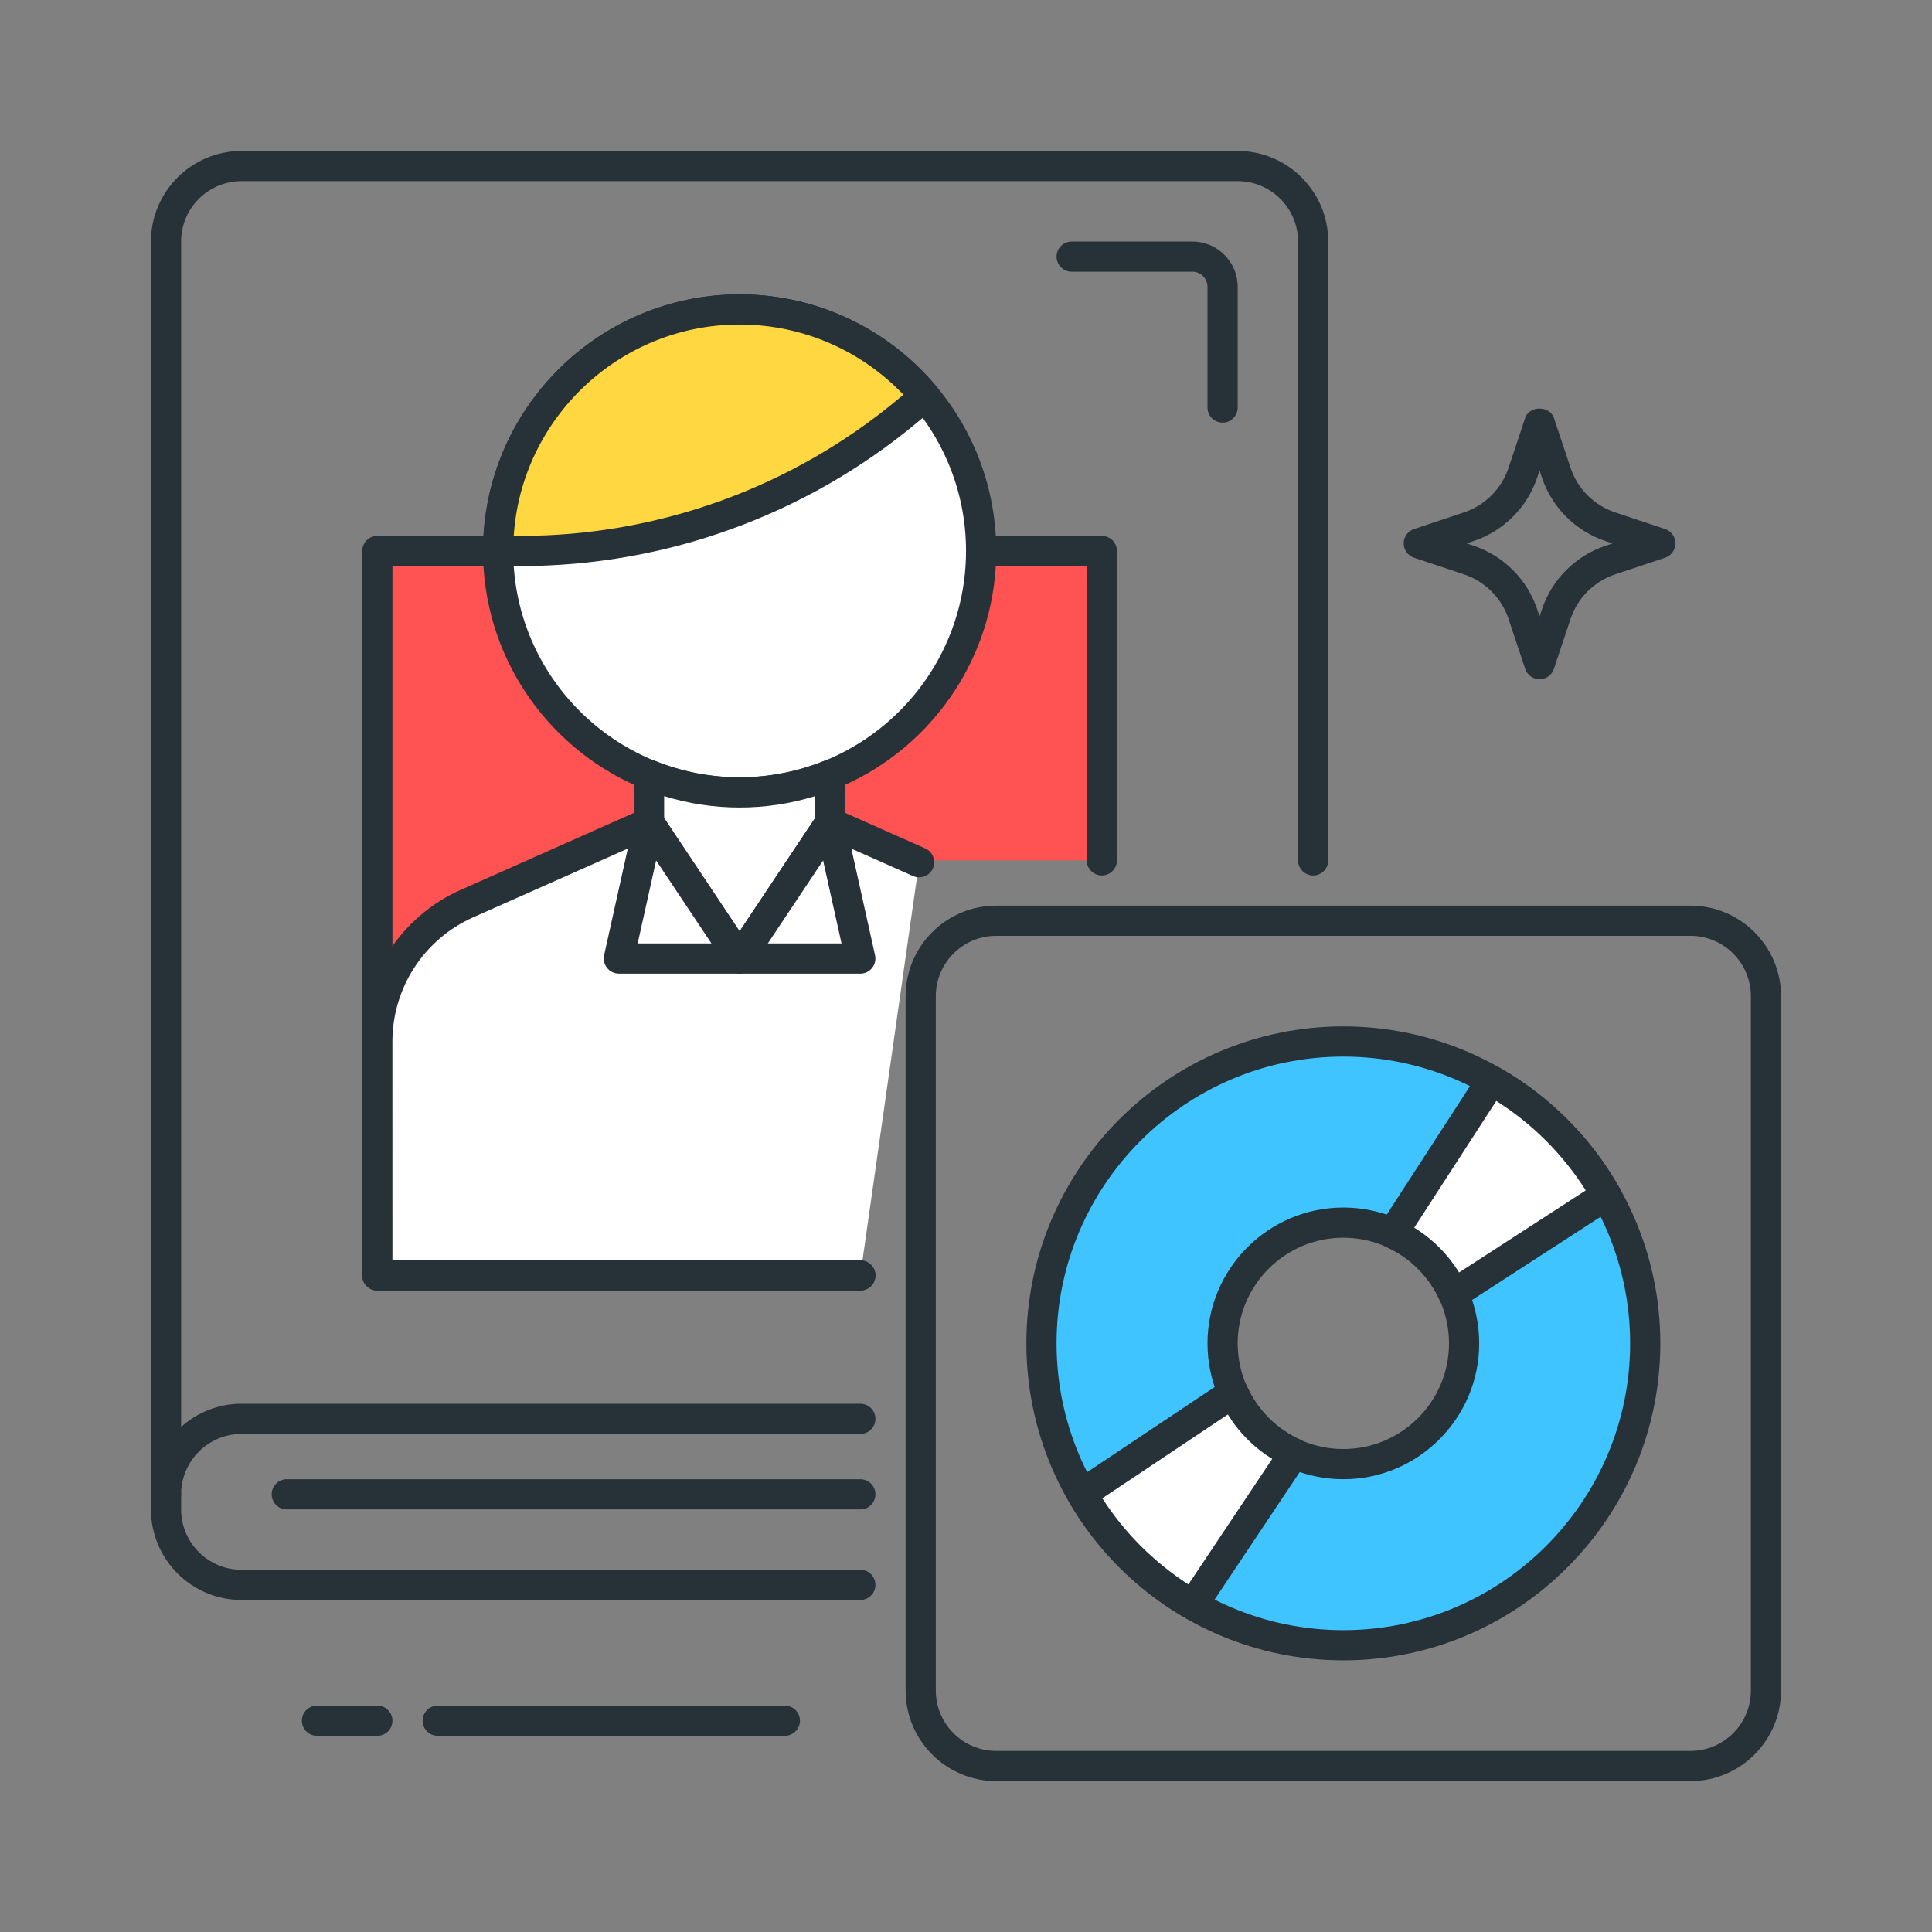<?xml version="1.0" encoding="utf-8"?>
<!-- Generator: Adobe Illustrator 22.0.0, SVG Export Plug-In . SVG Version: 6.00 Build 0)  -->
<svg version="1.1" id="Layer_1" xmlns="http://www.w3.org/2000/svg" xmlns:xlink="http://www.w3.org/1999/xlink" x="0px" y="0px"
	 viewBox="0 0 64 64" style="enable-background:new 0 0 64 64;" xml:space="preserve">
<rect x="0" y="0" width="64" height="64" fill="#808080" stroke="none"/>
<style type="text/css">
	.st0{fill:#263238;}
	.st1{fill:#FFD740;}
	.st2{fill:#40C4FF;}
	.st3{fill:#FF5252;}
	.st4{fill:#4FC3F7;}
	.st5{fill:#FFFFFF;}
	.st6{fill:#4DB6AC;}
	.st7{fill:#FFCA28;}
	.st8{fill:#37474F;}
</style>
<g>
	<g>
		<g>
			<path class="st3" d="M28.5,31.001c0-1.381,1.119-2.5,2.5-2.5h5.5v-10.25h-24v24h16V31.001z"/>
		</g>
	</g>
	<g>
		<g>
			<path class="st0" d="M28.5,42.751h-16c-0.276,0-0.5-0.224-0.5-0.5v-24c0-0.276,0.224-0.5,0.5-0.5h24c0.276,0,0.5,0.224,0.5,0.5
				v10.25c0,0.276-0.224,0.5-0.5,0.5s-0.5-0.224-0.5-0.5v-9.75H13v23h15.5c0.276,0,0.5,0.224,0.5,0.5S28.776,42.751,28.5,42.751z"/>
		</g>
	</g>
	<g>
		<g>
			<path class="st5" d="M30.447,28.562l-2.947-1.31l-3,4.499l-3-4.5l-6.031,2.68c-1.806,0.802-2.969,2.593-2.969,4.569L12.5,42.251
				h16"/>
		</g>
		<g>
			<path class="st0" d="M28.5,42.751h-16c-0.133,0-0.26-0.053-0.354-0.146S12,42.384,12,42.251l0.001-7.75
				c0-2.171,1.282-4.143,3.267-5.025l6.03-2.681c0.222-0.1,0.483-0.022,0.619,0.18l2.584,3.876l2.583-3.875
				c0.137-0.202,0.399-0.278,0.619-0.18l2.947,1.31c0.252,0.112,0.366,0.407,0.254,0.66s-0.407,0.364-0.66,0.254l-2.562-1.139
				l-2.766,4.148c-0.186,0.277-0.646,0.277-0.832,0l-2.767-4.149l-5.645,2.51c-1.624,0.722-2.673,2.336-2.673,4.111L13,41.751h15.5
				c0.276,0,0.5,0.224,0.5,0.5S28.776,42.751,28.5,42.751z"/>
		</g>
	</g>
	<g>
		<g>
			<circle class="st5" cx="24.501" cy="18.251" r="8"/>
		</g>
		<g>
			<path class="st0" d="M24.501,26.751c-4.687,0-8.5-3.813-8.5-8.5s3.813-8.5,8.5-8.5s8.5,3.813,8.5,8.5
				S29.188,26.751,24.501,26.751z M24.501,10.751c-4.136,0-7.5,3.364-7.5,7.5s3.364,7.5,7.5,7.5s7.5-3.364,7.5-7.5
				S28.637,10.751,24.501,10.751z"/>
		</g>
	</g>
	<g>
		<g>
			<path class="st1" d="M30.048,13.625l0.596-0.496c-1.468-1.758-3.674-2.878-6.143-2.878c-4.418,0-8,3.582-8,8h0.755
				C21.929,18.251,26.455,16.614,30.048,13.625z"/>
		</g>
		<g>
			<path class="st0" d="M17.256,18.751h-0.755c-0.276,0-0.5-0.224-0.5-0.5c0-4.687,3.813-8.5,8.5-8.5
				c2.526,0,4.905,1.114,6.526,3.058c0.085,0.102,0.126,0.233,0.114,0.365c-0.012,0.133-0.076,0.254-0.178,0.339l-0.596,0.496
				c0,0,0,0.001-0.001,0.001C26.692,17.067,22.036,18.751,17.256,18.751z M17.018,17.751h0.238c4.547,0,8.977-1.602,12.473-4.511
				l0.198-0.165c-1.414-1.482-3.364-2.324-5.426-2.324C20.533,10.751,17.275,13.848,17.018,17.751z M30.048,13.625h0.01H30.048z"/>
		</g>
	</g>
	<g>
		<g>
			<path class="st5" d="M24.501,26.251c-1.056,0-2.062-0.21-2.986-0.582H21.5l0,1.583l3,4.5l3-4.499v-0.001l0-1.588
				C26.573,26.039,25.562,26.251,24.501,26.251z"/>
		</g>
		<g>
			<path class="st0" d="M24.501,32.252c-0.167,0-0.323-0.084-0.416-0.223l-3-4.5c-0.055-0.082-0.084-0.179-0.084-0.277L21,25.669
				c0-0.133,0.053-0.26,0.146-0.354c0.14-0.139,0.372-0.183,0.555-0.11c1.804,0.727,3.812,0.724,5.611-0.005
				c0.154-0.062,0.329-0.043,0.467,0.049C27.917,25.343,28,25.498,28,25.664v1.588c0,0.099-0.029,0.195-0.084,0.277l-2.999,4.5
				C24.824,32.168,24.668,32.252,24.501,32.252z M22.001,27.101l2.5,3.75L27,27.102v-0.729c-1.624,0.503-3.376,0.503-5-0.001
				L22.001,27.101z"/>
		</g>
	</g>
	<g>
		<g>
			<polygon class="st5" points="21.501,27.252 20.501,31.752 28.5,31.753 27.5,27.253 24.501,31.752 			"/>
		</g>
		<g>
			<path class="st0" d="M28.5,32.253L28.5,32.253l-7.999-0.001c-0.151,0-0.295-0.069-0.39-0.188
				c-0.096-0.118-0.131-0.272-0.099-0.421l1-4.5c0.044-0.195,0.199-0.347,0.396-0.383c0.196-0.035,0.397,0.048,0.508,0.214
				l2.584,3.876l2.583-3.875c0.11-0.167,0.312-0.252,0.508-0.214c0.197,0.036,0.353,0.188,0.396,0.383l1,4.5
				c0.033,0.148-0.003,0.303-0.099,0.421C28.795,32.185,28.651,32.253,28.5,32.253z M25.435,31.253h2.442l-0.611-2.748
				L25.435,31.253z M21.124,31.252h2.443l-1.832-2.748L21.124,31.252z"/>
		</g>
	</g>
	<g>
		<g>
			<path class="st0" d="M56,59.001H33c-1.654,0-3-1.346-3-3v-23c0-1.654,1.346-3,3-3h23c1.654,0,3,1.346,3,3v23
				C59,57.655,57.654,59.001,56,59.001z M33,31.001c-1.103,0-2,0.897-2,2v23c0,1.103,0.897,2,2,2h23c1.103,0,2-0.897,2-2v-23
				c0-1.103-0.897-2-2-2H33z"/>
		</g>
	</g>
	<g>
		<g>
			<path class="st0" d="M5.5,50.001c-0.276,0-0.5-0.224-0.5-0.5v-41.5c0-1.654,1.346-3,3-3h33c1.654,0,3,1.346,3,3v20.5
				c0,0.276-0.224,0.5-0.5,0.5s-0.5-0.224-0.5-0.5v-20.5c0-1.103-0.897-2-2-2H8c-1.103,0-2,0.897-2,2v39.266
				c0.531-0.476,1.232-0.766,2-0.766h20.5c0.276,0,0.5,0.224,0.5,0.5s-0.224,0.5-0.5,0.5H8c-1.103,0-2,0.897-2,2
				C6,49.777,5.776,50.001,5.5,50.001z M40.5,14.001c-0.276,0-0.5-0.224-0.5-0.5v-4c0-0.275-0.225-0.5-0.5-0.5h-4
				c-0.276,0-0.5-0.224-0.5-0.5s0.224-0.5,0.5-0.5h4c0.827,0,1.5,0.673,1.5,1.5v4C41,13.777,40.776,14.001,40.5,14.001z"/>
		</g>
	</g>
	<g>
		<g>
			<path class="st2" d="M44.5,34.501c-5.523,0-10,4.477-10,10s4.477,10,10,10s10-4.477,10-10S50.023,34.501,44.5,34.501z
				 M44.5,48.501c-2.209,0-4-1.791-4-4c0-2.209,1.791-4,4-4s4,1.791,4,4C48.5,46.71,46.709,48.501,44.5,48.501z"/>
		</g>
		<g>
			<path class="st0" d="M44.5,55.001c-5.79,0-10.5-4.71-10.5-10.5s4.71-10.5,10.5-10.5s10.5,4.71,10.5,10.5
				S50.29,55.001,44.5,55.001z M44.5,35.001c-5.238,0-9.5,4.262-9.5,9.5s4.262,9.5,9.5,9.5s9.5-4.262,9.5-9.5
				S49.738,35.001,44.5,35.001z M44.5,49.001c-2.481,0-4.5-2.019-4.5-4.5s2.019-4.5,4.5-4.5s4.5,2.019,4.5,4.5
				S46.981,49.001,44.5,49.001z M44.5,41.001c-1.93,0-3.5,1.57-3.5,3.5s1.57,3.5,3.5,3.5s3.5-1.57,3.5-3.5S46.43,41.001,44.5,41.001
				z"/>
		</g>
	</g>
	<g>
		<g>
			<path class="st0" d="M12.5,57.501h-2c-0.276,0-0.5-0.224-0.5-0.5s0.224-0.5,0.5-0.5h2c0.276,0,0.5,0.224,0.5,0.5
				S12.776,57.501,12.5,57.501z"/>
		</g>
	</g>
	<g>
		<g>
			<path class="st0" d="M26,57.501H14.5c-0.276,0-0.5-0.224-0.5-0.5s0.224-0.5,0.5-0.5H26c0.276,0,0.5,0.224,0.5,0.5
				S26.276,57.501,26,57.501z"/>
		</g>
	</g>
	<g>
		<g>
			<path class="st0" d="M51,22.501c-0.215,0-0.406-0.138-0.475-0.342l-0.553-1.658c-0.23-0.692-0.78-1.242-1.473-1.473l-1.658-0.553
				c-0.204-0.068-0.342-0.26-0.342-0.475s0.138-0.406,0.342-0.475l1.658-0.553c0.692-0.23,1.243-0.781,1.473-1.473l0.553-1.658
				c0.137-0.408,0.812-0.408,0.949,0l0.553,1.658c0.229,0.691,0.78,1.242,1.473,1.473l1.658,0.553
				c0.204,0.068,0.342,0.26,0.342,0.475s-0.138,0.406-0.342,0.475L53.5,19.028c-0.692,0.23-1.242,0.78-1.473,1.473l-0.553,1.658
				C51.406,22.363,51.215,22.501,51,22.501z M48.581,18.001l0.235,0.078c0.989,0.329,1.776,1.116,2.105,2.105L51,20.42l0.078-0.235
				c0.329-0.989,1.116-1.776,2.105-2.105l0.235-0.078l-0.235-0.078c-0.989-0.331-1.776-1.118-2.105-2.105L51,15.582l-0.078,0.235
				c-0.329,0.987-1.116,1.774-2.105,2.105L48.581,18.001z"/>
		</g>
	</g>
	<g>
		<g>
			<path class="st5" d="M39.517,53.162l3.35-5.017c-0.893-0.401-1.609-1.118-2.011-2.011l-5.018,3.35
				C36.719,51.011,37.99,52.282,39.517,53.162z"/>
		</g>
		<g>
			<path class="st0" d="M39.517,53.662c-0.085,0-0.171-0.021-0.25-0.066c-1.603-0.925-2.938-2.26-3.861-3.862
				c-0.131-0.229-0.063-0.52,0.156-0.666l5.018-3.35c0.122-0.082,0.271-0.104,0.416-0.064c0.142,0.041,0.258,0.142,0.317,0.276
				c0.352,0.783,0.976,1.407,1.759,1.759c0.134,0.061,0.234,0.177,0.275,0.317c0.041,0.142,0.017,0.294-0.064,0.416l-3.35,5.018
				C39.837,53.583,39.678,53.662,39.517,53.662z M36.516,49.633c0.735,1.143,1.709,2.116,2.852,2.853l2.776-4.159
				c-0.599-0.368-1.102-0.871-1.47-1.47L36.516,49.633z"/>
		</g>
	</g>
	<g>
		<g>
			<path class="st5" d="M49.409,35.794l-3.278,5.061c0.895,0.401,1.614,1.12,2.015,2.015l5.061-3.278
				C52.31,38.006,50.995,36.691,49.409,35.794z"/>
		</g>
		<g>
			<path class="st0" d="M48.146,43.37c-0.048,0-0.095-0.007-0.142-0.021c-0.14-0.041-0.255-0.142-0.314-0.275
				c-0.352-0.784-0.979-1.411-1.763-1.763c-0.134-0.06-0.234-0.175-0.275-0.314s-0.02-0.291,0.06-0.413l3.278-5.062
				c0.145-0.223,0.438-0.293,0.666-0.164c1.666,0.942,3.045,2.321,3.987,3.987c0.13,0.23,0.059,0.522-0.164,0.666l-5.062,3.278
				C48.336,43.343,48.241,43.37,48.146,43.37z M46.848,40.669c0.604,0.371,1.113,0.88,1.484,1.484l4.198-2.719
				c-0.756-1.195-1.769-2.208-2.964-2.964L46.848,40.669z"/>
		</g>
	</g>
	<g>
		<g>
			<path class="st0" d="M28.5,50.001h-19c-0.276,0-0.5-0.224-0.5-0.5s0.224-0.5,0.5-0.5h19c0.276,0,0.5,0.224,0.5,0.5
				S28.776,50.001,28.5,50.001z"/>
		</g>
	</g>
	<g>
		<g>
			<path class="st0" d="M28.5,53.001H8c-1.654,0-3-1.346-3-3v-0.5c0-0.276,0.224-0.5,0.5-0.5s0.5,0.224,0.5,0.5v0.5
				c0,1.103,0.897,2,2,2h20.5c0.276,0,0.5,0.224,0.5,0.5S28.776,53.001,28.5,53.001z"/>
		</g>
	</g>
</g>
</svg>
